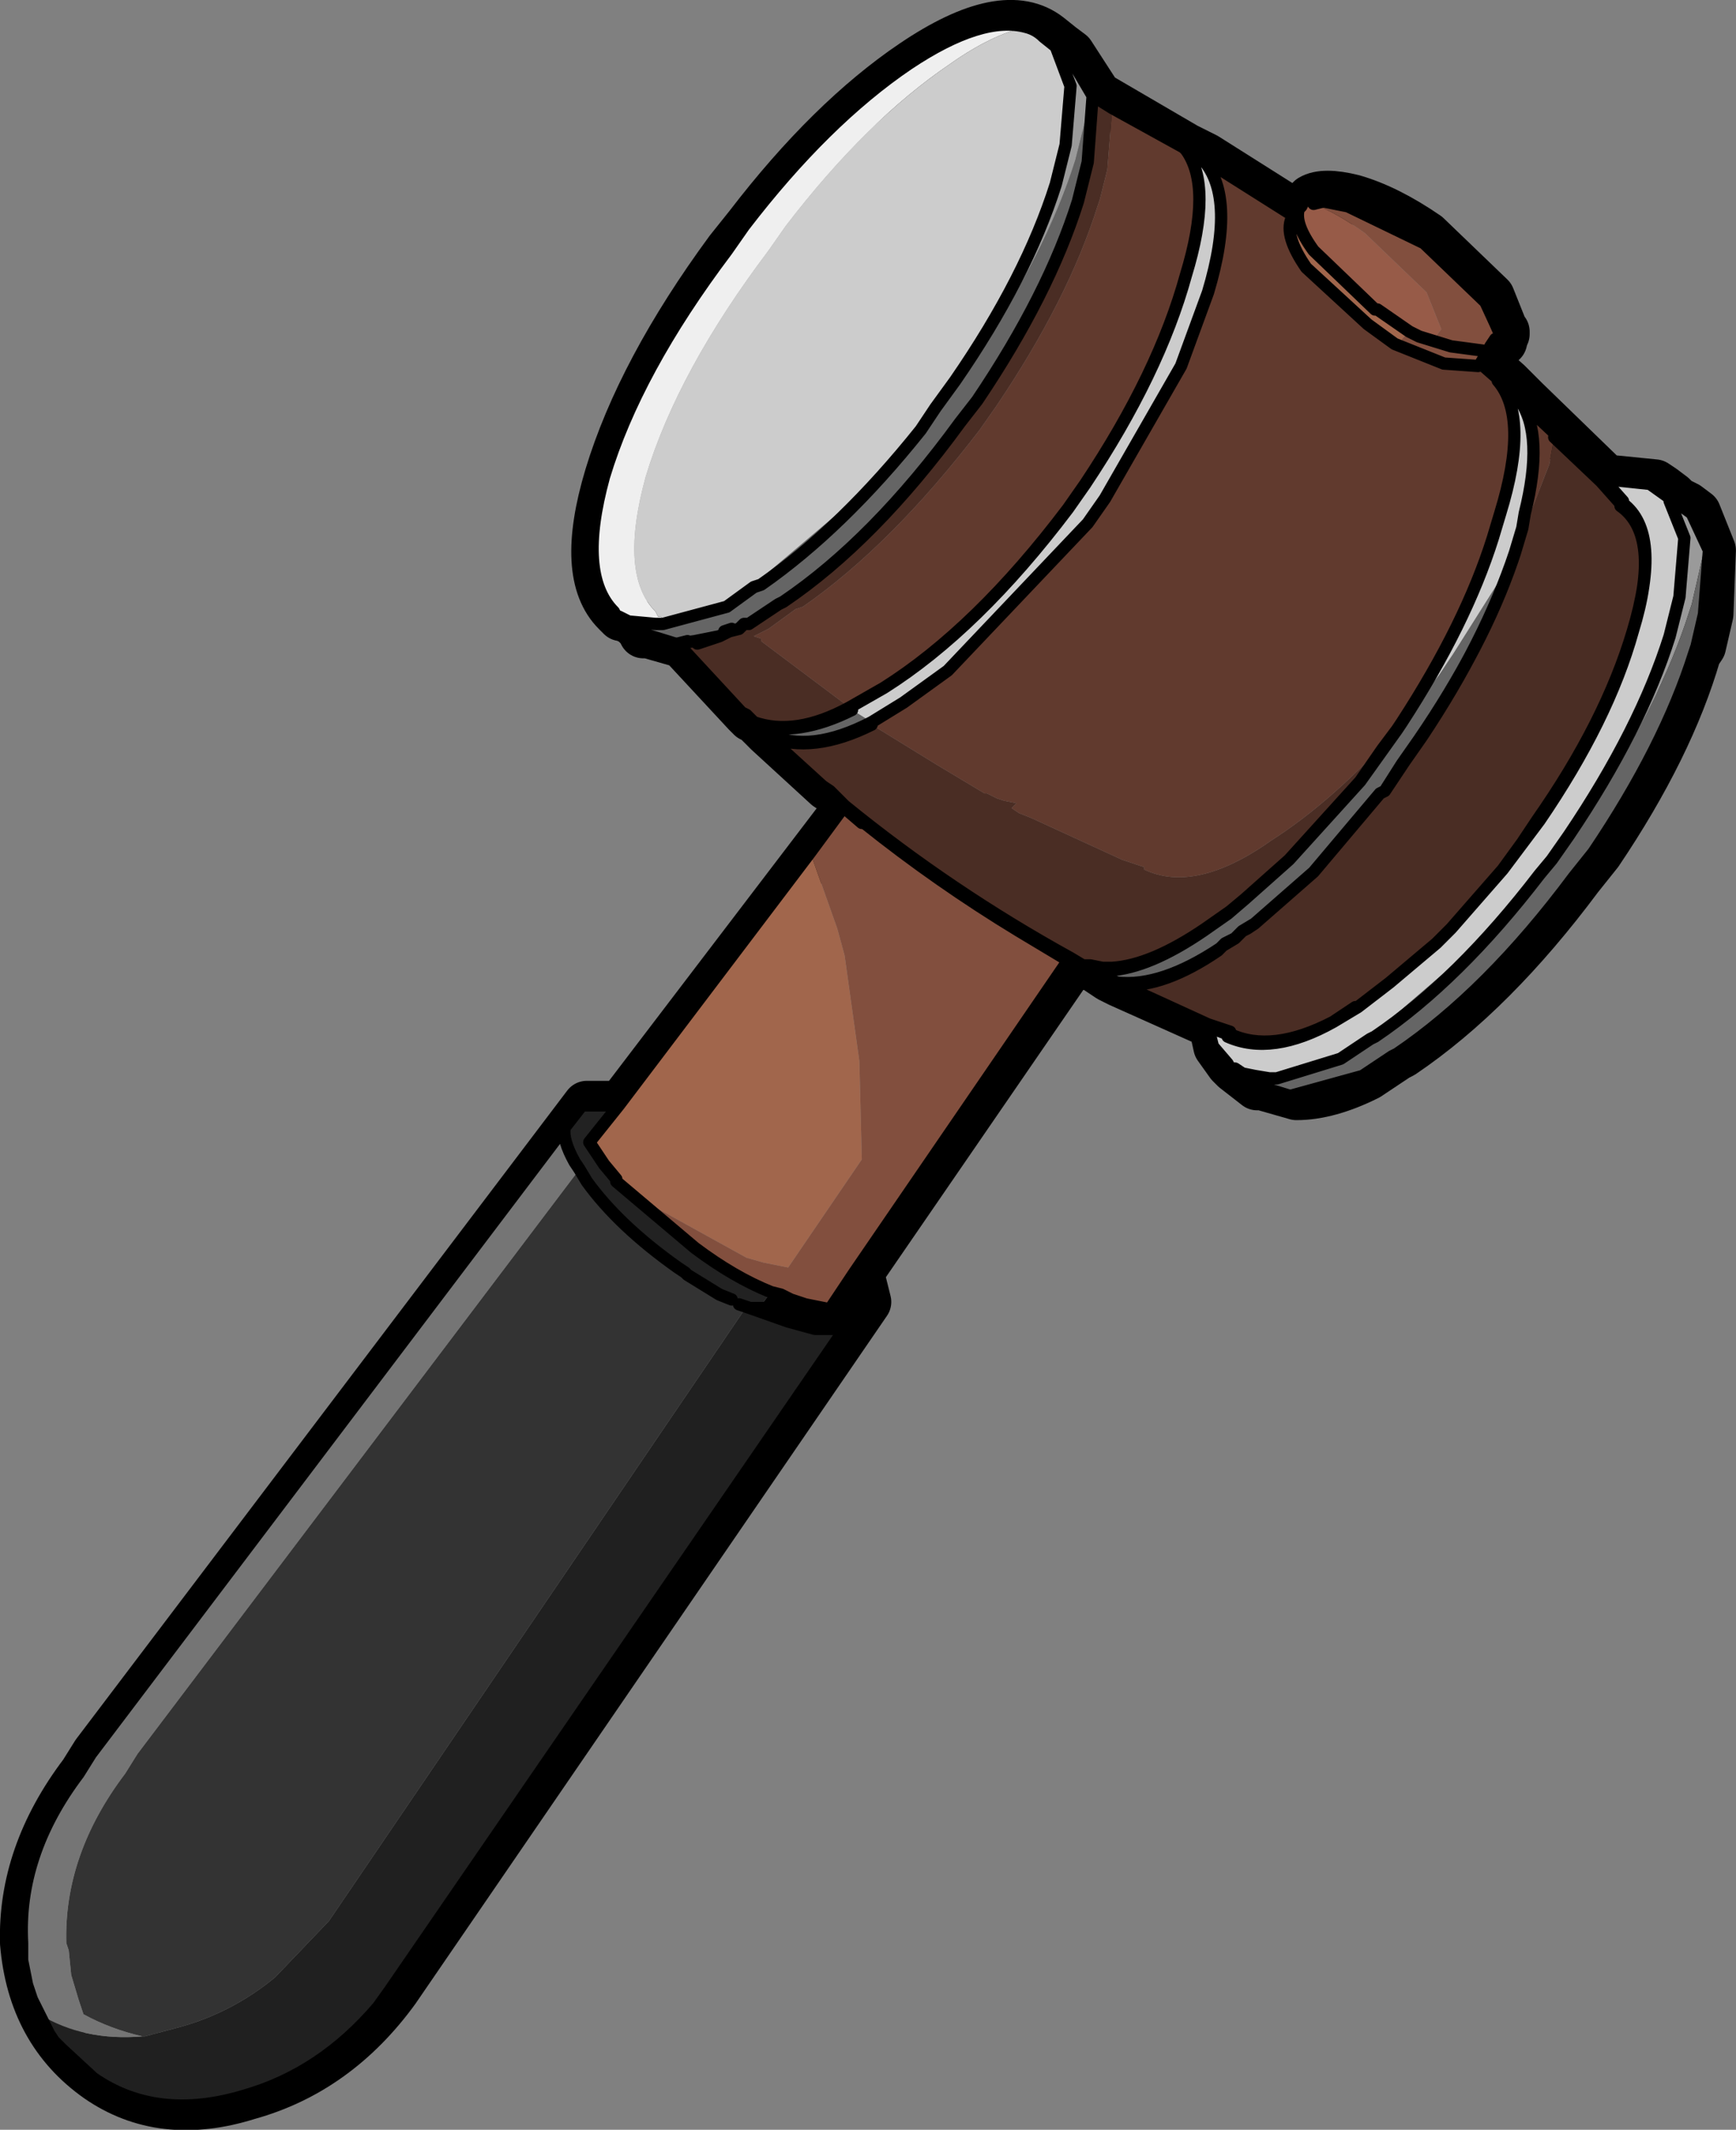 <?xml version="1.0" encoding="UTF-8"?>
<svg version="1.1" viewBox="0 0 35.352 43.351" xmlns="http://www.w3.org/2000/svg" xmlns:cc="http://creativecommons.org/ns#" xmlns:dc="http://purl.org/dc/elements/1.1/" xmlns:rdf="http://www.w3.org/1999/02/22-rdf-syntax-ns#" xmlns:xlink="http://www.w3.org/1999/xlink">
<rect x="0" y="0" width="35.352" height="43.351" fill="#808080" stroke="none"/>
<g transform="translate(-257.3 -178.8)">
<use transform="translate(257.3,178.8)" width="35.4" height="43.35" xlink:href="#a"/>
</g>
<defs>
<g id="a" transform="translate(-257.3,-178.8)">
<path d="m282.1 200.1 0.35 0.45 0.45 0.35-0.05-0.1-0.15-0.15-0.2-0.1h-0.05l-0.1-0.1-0.25-0.35-0.1-0.45-1.9-0.85-0.2-0.1-0.3-0.2-0.15-0.05-0.25-0.15-4.4 6.4 0.15 0.6-9.6 14q-1.2 1.65-3 2.15-1.75 0.55-3.05-0.35-1.35-0.95-1.5-2.75-0.05-1.8 1.2-3.45l0.25-0.4 10-13.2h0.7l4.65-6.1-0.3-0.3-0.15-0.1-1.2-1.1-0.3-0.3h-0.05l-0.1-0.1-1.3-1.4-0.7-0.2h-0.1l-0.05-0.1-0.15-0.15-0.2-0.1h-0.05l-0.1-0.1q-0.75-0.75-0.15-2.75 0.65-2.15 2.45-4.6l0.4-0.5q1.65-2.15 3.35-3.3 1.85-1.25 2.75-0.55l0.25 0.2 0.2 0.15 0.55 0.85 1.8 1.05 0.4 0.2 1.9 1.2 0.1-0.15 0.05-0.1 0.1-0.1q0.25-0.15 0.85 0 0.7 0.2 1.5 0.75l1.3 1.25 0.3 0.75v-0.05l-0.05 0.2-0.15 0.1-0.2 0.35 0.45 0.4 0.35 0.35 1.65 1.6 1 0.1 0.15 0.1 0.2 0.15 0.1 0.1 0.2 0.1 0.2 0.15 0.3 0.75-0.05 1.3-0.15 0.65-0.1 0.15q-0.55 1.9-2 4.05l-0.4 0.5q-1.75 2.35-3.6 3.6l-0.1 0.05-0.6 0.4q-0.8 0.4-1.45 0.4l-0.7-0.2h-0.1m0.95-17.85 0.15-0.2m7.45 6.15 0.4 0.25m-0.5-0.35 0.1 0.1m-12 9.45h0.15l0.2 0.1-0.05 0.05m-0.15-0.15v0.05m2.85 1.3-0.45-0.15m5.95-14.05-0.2 0.25" fill="none" stroke="#000" stroke-linecap="round" stroke-linejoin="round"/>
<path d="m287.9 186.6 0.1 0.1h0.05l0.2 0.25q0.5 0.7 0.1 2.3l-0.05 0.3-0.15 0.5-0.05 0.15-1.2 1.9-0.3 0.45-0.75 0.95q1.3-2 1.85-3.75l0.15-0.5q0.6-1.95-0.05-2.7l0.1 0.05m2.05 1.95 0.95 0.1 0.35 0.25 0.05 0.05v0.05l0.3 0.75-0.1 1.2-0.2 0.8q-0.6 1.9-2.05 4.05l-0.35 0.5-0.25 0.3-1.3 1.45-2.15 1.85-0.1 0.05-0.6 0.4-1.2 0.4h-0.15l-0.3-0.05-0.25-0.05-0.15-0.1h-0.1l-0.35-0.45-0.1-0.4 0.4 0.15v0.05q0.9 0.4 2.15-0.3l0.45-0.3h0.05l0.65-0.5 0.95-0.8 0.3-0.3 1.05-1.2 0.75-1q1.4-2.05 1.9-3.85 0.6-2-0.2-2.6v-0.05l-0.4-0.45m-11.75-9.2q0.2 0.05 0.35 0.2l0.25 0.2 0.3 0.8-0.1 1.2-0.2 0.8q-0.6 1.9-2.05 4l-0.4 0.55-0.3 0.45 0.2-0.3-0.2 0.3-1.45 1.5-1.95 1.65-0.1 0.05-0.6 0.4-1 0.35-0.2-0.15h-0.05l-0.05-0.1q-0.75-0.75-0.2-2.75 0.65-2.15 2.5-4.6l0.35-0.5q1.65-2.15 3.35-3.3 0.85-0.6 1.55-0.75m3.25 2.5 0.3 0.15q0.75 0.75 0.15 2.75l-0.55 1.5-1.55 2.7-0.35 0.5-2.85 3-0.9 0.65-0.65 0.4-0.4-0.25-0.05-0.05 0.7-0.4q1.9-1.2 3.75-3.65l0.35-0.5q1.5-2.25 2.05-4.25 0.55-1.8 0-2.55m3 17.75 0.5-0.3-0.5 0.3" fill="#ccc" fill-rule="evenodd"/>
<path d="m270.1 191.45-0.2-0.1h-0.05l-0.05-0.1q-0.75-0.75-0.2-2.75 0.65-2.15 2.5-4.6l0.35-0.5q1.65-2.15 3.35-3.3 1.5-1 2.4-0.75-0.7 0.15-1.55 0.75-1.7 1.15-3.35 3.3l-0.35 0.5q-1.85 2.45-2.5 4.6-0.55 2 0.2 2.75l0.05 0.1h0.05l0.2 0.15h-0.3l-0.55-0.05" fill="#efefef" fill-rule="evenodd"/>
<path d="m281.9 199.7h-0.05l-1.85-0.85h0.15l1.75 0.8v0.05-0.05l-1.75-0.8q0.85 0.05 1.95-0.7l0.15-0.15 0.2-0.1 0.15-0.15 0.1-0.05 0.15-0.1 1.2-1.05 1.35-1.6 0.1-0.05 0.35-0.55 0.35-0.5q1.3-1.9 1.9-3.65l0.05-0.15 0.7-1.8 0.1-0.55 0.95 0.9 0.4 0.45v0.05q0.85 0.6 0.25 2.55-0.55 1.85-1.95 3.85l-0.3 0.45-0.4 0.55-1.05 1.2-0.3 0.3-0.95 0.8-0.65 0.5h-0.05l-0.45 0.3q-1.25 0.65-2.1 0.25v-0.05l-0.45-0.15 0.45 0.15v0.05q0.85 0.4 2.1-0.25-1.25 0.7-2.15 0.3v-0.05l-0.4-0.15m-2.4-1.2h-0.05l-0.15-0.05-0.2-0.1h-0.05l-1-0.6q-1.65-1-3.15-2.2h-0.05l-0.35-0.3v-0.05l-0.3-0.25-0.15-0.1-1.2-1.05h0.1l1.1 1 0.15 0.1 0.3 0.3q2.15 1.75 4.6 3.1l0.25 0.15h0.15l0.25 0.05h0.2q0.8-0.05 1.9-0.8l0.5-0.35 0.3-0.25-0.3 0.25-0.5 0.35q-1.1 0.75-1.9 0.8h-0.2l-0.25-0.05h-0.15l-0.25-0.15q-2.45-1.35-4.6-3.1l-0.3-0.3-0.15-0.1-1.1-1q0.9 0.35 2.1-0.25l1.3 0.8 1 0.6h0.05l0.2 0.1 0.15 0.05 0.25 0.05-0.1 0.1 0.15 0.1 0.25 0.1 1.85 0.85 0.45 0.15v0.05q1.05 0.5 2.6-0.6 1.25-0.8 2.55-2.25l-0.3 0.4-0.45 0.65-1.45 1.6-0.9 0.8-0.35 0.3-0.5 0.35q-1.1 0.75-1.9 0.8h-0.2l-0.2-0.05v-0.05l0.2 0.1 0.05-0.05-0.05 0.05-0.2-0.1v0.05l-0.15-0.05 0.15 0.05m-6.85-4.95h-0.05l-0.15-0.15-0.1-0.05-1.3-1.4h0.1l0.35-0.05 0.85-0.3 0.1-0.05v-0.05h0.1l0.6-0.4 0.1-0.05q1.85-1.25 3.6-3.65l0.35-0.45q1.45-2.15 2.05-4.05l0.2-0.8 0.1-1.35 0.4 0.25-0.1 1.25-0.15 0.6-0.05 0.15q-0.6 1.9-2.05 4.05l-0.35 0.5q-1.8 2.35-3.6 3.6l-0.15 0.05-0.55 0.4-0.3 0.15 0.15 0.05v0.05l1.8 1.35q-1.1 0.6-1.95 0.3l0.05 0.05-0.2-0.2-0.1-0.05-1.25-1.35 1.25 1.35 0.1 0.05 0.2 0.2-0.05-0.05q0.85 0.3 1.95-0.3l0.05 0.05q-1.1 0.55-1.95 0.3h-0.05m6.45 4.75-0.05 0.05 0.05-0.05m9.05-8.25q-0.6 1.8-1.9 3.75l-0.35 0.5-0.4 0.6 0.4-0.6 0.35-0.5q1.3-1.95 1.9-3.75m-1.3 7.65-0.3 0.3 0.3-0.3" fill="#4a2d24" fill-rule="evenodd"/>
<path d="m291.75 189.25 0.35 0.75-0.1 1.3-0.15 0.65-0.05 0.15q-0.6 1.9-2.05 4.05l-0.4 0.5q-1.75 2.35-3.6 3.6l-0.1 0.05-0.6 0.4-1.45 0.4 1.4-0.4 0.55-0.4 0.15-0.05q1.8-1.25 3.55-3.6l0.4-0.5q1.45-2.15 2.05-4.05l0.05-0.15 0.15-0.65 0.1-1.3-0.1 0.45-0.15 0.65-0.05 0.15q-0.6 1.9-2.05 4.05l-0.4 0.5q1.45-2.15 2.05-4.05l0.2-0.8 0.1-1.2-0.3-0.75v-0.05l0.1 0.05 0.35 0.25m-21.6 2.25-0.05-0.05 0.55 0.05h-0.5m8.65-11.75 0.25 0.15 0.5 0.85-0.1 1.35-0.2 0.8q-0.6 1.9-2.05 4.05l-0.35 0.45q-1.75 2.4-3.6 3.65l-0.1 0.05-0.6 0.4h-0.1l-0.1 0.1-0.2 0.05-0.2 0.1-0.5 0.1-0.35 0.05 0.2-0.05 0.75-0.2 0.15-0.05 0.15-0.1h0.05l0.6-0.4 0.1-0.05q1.85-1.25 3.65-3.65l0.35-0.45q1.45-2.15 2.05-4.05l0.2-0.8 0.1-1.15-0.05 0.3-0.2 0.8q-0.6 1.9-2.05 4.05l-0.4 0.45-0.6 0.85 0.2-0.3 0.4-0.55q1.45-2.1 2.05-4l0.2-0.8 0.1-1.2-0.3-0.8m10.45 16.05-0.6 0.8 0.25-0.3 0.35-0.5m-6.1 4.95-0.5-0.05-0.05-0.05 0.25 0.05 0.3 0.05m-0.5-0.05-0.05-0.05 0.05 0.05" fill="#9a9a9a" fill-rule="evenodd"/>
<path d="m283.6 201.1h-0.05l-0.75-0.2h-0.05l-0.05-0.1-0.15-0.15 0.1 0.05 0.5 0.05h0.15l1.3-0.4 0.6-0.4 0.1-0.05q1.7-1.15 3.35-3.3-1.65 2.15-3.35 3.3l-0.1 0.05-0.6 0.4-1.3 0.4 1.2-0.4 0.6-0.4 0.1-0.05 2.15-1.85 1.3-1.45 0.6-0.8 0.4-0.5q1.45-2.15 2.05-4.05l0.05-0.15 0.15-0.65 0.1-0.45-0.1 1.3-0.15 0.65-0.05 0.15q-0.6 1.9-2.05 4.05l-0.4 0.5q-1.75 2.35-3.55 3.6l-0.15 0.05-0.55 0.4-1.4 0.4m-3.6-2.25-0.25-0.1-0.15-0.1 0.1-0.1-0.05 0.05 0.05-0.05h0.2q0.8-0.05 1.9-0.8l0.5-0.35 0.35-0.3 0.9-0.8 1.45-1.6 0.45-0.65 0.3-0.4 0.1-0.15 0.75-0.95 0.3-0.45 1.2-1.9q-0.6 1.75-1.9 3.65l-0.35 0.5-0.35 0.55-0.1 0.05-1.35 1.6-1.2 1.05-0.15 0.1-0.1 0.05-0.15 0.15-0.2 0.1-0.15 0.15q-1.1 0.75-1.95 0.7l-0.1-0.05-0.25-0.1-0.15-0.1 0.15 0.1 0.25 0.1 0.1 0.05h-0.15m-7.15-5.05-0.15-0.15-0.05-0.1h0.05q0.85 0.25 1.95-0.3l0.4 0.25q-1.25 0.65-2.1 0.25l-0.2-0.1v-0.05l-0.05-0.05 0.05 0.05v0.05l0.2 0.1q0.85 0.4 2.1-0.25v0.05q-1.2 0.6-2.1 0.25h-0.1m-1.75-1.9h-0.15l-0.7-0.2h-0.05l-0.1-0.1-0.1-0.15 0.15 0.05h0.65l1.3-0.35 0.55-0.4 0.15-0.05q1.65-1.15 3.25-3.15-1.6 2-3.25 3.15l-0.15 0.05-0.55 0.4-1.3 0.35h-0.1 0.25l1-0.35 0.6-0.4 0.1-0.05 1.95-1.65 1.45-1.5 0.1-0.15 0.6-0.85 0.4-0.45q1.45-2.15 2.05-4.05l0.2-0.8 0.05-0.3-0.1 1.15-0.2 0.8q-0.6 1.9-2.05 4.05l-0.35 0.45q-1.8 2.4-3.65 3.65l-0.1 0.05-0.6 0.4h-0.05l-0.15 0.1-0.15 0.05-0.75 0.2-0.2 0.05m-0.05 0-0.65-0.2h-0.05l-0.2-0.2 0.2 0.2h0.05l0.65 0.2m1.7 1.7-0.05-0.05 0.05 0.05m0.1 0.1 0.1 0.1-0.1-0.1m12.15 1 0.75-1.05-0.75 1.05m-4.95 4.1q0.9 0.1 2.1-0.7-1.2 0.8-2.1 0.7m3.5 2.3-0.65-0.2h-0.05l-0.2-0.2 0.2 0.2h0.05l0.65 0.2m-0.95-3.35 0.25-0.15-0.25 0.15m-0.4 0.3 0.25-0.15-0.25 0.15m0.6 2.8-0.2-0.15 0.2 0.15" fill="#656565" fill-rule="evenodd"/>
<path d="m287.45 186.2 0.4 0.35h-0.05q0.65 0.75 0.05 2.7l-0.15 0.5q-0.55 1.75-1.85 3.75l-0.1 0.15q-1.3 1.45-2.55 2.25-1.55 1.1-2.6 0.6v-0.05l-0.45-0.15-1.85-0.85-0.25-0.1-0.15-0.1 0.1-0.1-0.25-0.05-0.15-0.05-0.2-0.1h-0.05l-1-0.6-1.3-0.8v-0.05l0.65-0.4 0.9-0.65 2.85-3 0.35-0.5 1.55-2.7 0.55-1.5q0.6-2-0.15-2.75l1.9 1.2-0.05 0.05q-0.15 0.35 0.3 1l1.25 1.15 0.55 0.4 1 0.4 0.7 0.05 0.05-0.05m0.8 0.75 1.7 1.6 0.4 0.45v0.05q0.8 0.6 0.2 2.6-0.5 1.8-1.9 3.85l-0.75 1 0.4-0.55 0.3-0.45q1.4-2 1.95-3.85 0.6-1.95-0.25-2.55v-0.05l-0.4-0.45-0.95-0.9-0.1 0.55-0.7 1.8 0.15-0.5 0.05-0.3q0.4-1.6-0.1-2.3m-17.1 5-0.05-0.05 0.35-0.05 0.5-0.1 0.2-0.1 0.2-0.05 0.1-0.1v0.05l-0.1 0.05-0.85 0.3-0.35 0.05m8.8-10.95 1.45 0.8 0.05 0.05q0.55 0.75 0 2.55-0.55 2-2.05 4.25l-0.35 0.5q-1.85 2.45-3.75 3.65l-0.7 0.4-1.8-1.35v-0.05l-0.15-0.05 0.3-0.15 0.55-0.4 0.15-0.05q1.8-1.25 3.6-3.6l0.35-0.5q1.45-2.15 2.05-4.05l0.05-0.15 0.15-0.6 0.1-1.25m-8 10.75-0.45 0.15 0.45-0.15" fill="#613a2e" fill-rule="evenodd"/>
<path d="m284 182.9h0.25l-0.2 0.05 0.2-0.05 0.45 0.1q0.7 0.15 1.5 0.75l1.25 1.2 0.3 0.75-0.1 0.15-0.05 0.1-0.15 0.25-0.05 0.05-0.7-0.05-1-0.4 0.15-0.05v-0.05l0.15-0.15 0.2 0.1 0.65 0.2-0.35-0.15 0.15-0.2-0.3-0.75-1.25-1.2q-0.55-0.4-1.05-0.6l-0.05-0.05m-4.95 15.45-4.35 6.35-0.5 0.75-0.5-0.1-0.3-0.1h-0.05l-0.15-0.1-0.2-0.05q-0.75-0.3-1.55-0.9l-1.6-1.35 0.75 0.5 1.9 1.05 0.35 0.1 0.5 0.1 1.5-2.2-0.05-2-0.3-2.15-0.15-0.55-0.55-1.55 0.7-0.95v0.05l0.35 0.3h0.05q1.5 1.2 3.15 2.2l1 0.6m8.55-12.4-0.75-0.1 0.75 0.1m-12.75 16.45 3.2-4.65-3.2 4.65" fill="#824f3e" fill-rule="evenodd"/>
<path d="m284 182.9 0.05 0.05q0.5 0.2 1.05 0.6l1.25 1.2 0.3 0.75-0.15 0.2 0.35 0.15-0.65-0.2-0.2-0.1-0.65-0.45h-0.05l-1.25-1.2q-0.4-0.55-0.3-0.85l0.05-0.05 0.2-0.1" fill="#975b48" fill-rule="evenodd"/>
<path d="m258.3 220.2-0.35-0.7 0.35 0.7m11.6-18.9 3.9-5.15 0.55 1.55 0.15 0.55 0.3 2.15 0.05 2-1.5 2.2-0.5-0.1-0.35-0.1-1.9-1.05-0.75-0.5v-0.05l-0.25-0.3-0.3-0.45 0.6-0.75m13.75-18.1 0.1-0.15q-0.1 0.3 0.3 0.85l1.25 1.2h0.05l0.65 0.45-0.15 0.15v0.05l-0.15 0.05-0.55-0.4-1.25-1.15q-0.45-0.65-0.3-1l0.05-0.05m-8.8 12.35h0.05-0.05" fill="#a1664c" fill-rule="evenodd"/>
<path d="m274.7 204.7 0.15 0.6-0.35 0.55h-0.6l-0.55-0.15-0.85-0.3-0.15-0.05-0.15-0.1 0.1 0.05h0.55l0.15-0.2 0.2 0.05 0.15 0.1h0.05l0.3 0.1 0.5 0.1 0.5-0.75m-1.5 0.45 0.2 0.1-0.2-0.1" fill-rule="evenodd"/>
<path d="m274.5 205.85-9.25 13.45-0.25 0.35q-1.15 1.35-2.7 1.8-1.8 0.55-3.1-0.35l-0.65-0.6-0.15-0.15-0.1-0.15-0.2-0.4q0.9 0.55 2.1 0.45h0.05l0.75-0.2q1.05-0.3 1.9-1l1.1-1.15 8.5-12.5 0.85 0.3 0.55 0.15h0.6" fill="#202020" fill-rule="evenodd"/>
<path d="m268.8 201.75 0.35-0.45h0.75l-0.6 0.75 0.3 0.45 0.25 0.3v0.05l1.6 1.35q0.8 0.6 1.55 0.9l-0.15 0.2h-0.55l-0.1-0.05-0.25-0.1-0.65-0.4-0.05-0.05-0.15-0.1q-1.2-0.85-1.85-1.75l-0.15-0.25-0.1-0.15q-0.25-0.45-0.2-0.7" fill="#222" fill-rule="evenodd"/>
<path d="m269.1 202.6 0.15 0.25q0.65 0.9 1.85 1.75l0.15 0.1 0.05 0.05 0.65 0.4 0.25 0.1 0.15 0.1 0.15 0.05-8.5 12.5-1.1 1.15q-0.85 0.7-1.9 1l-0.75 0.2h-0.05q-0.65-0.15-1.2-0.45l-0.1-0.3-0.15-0.5-0.05-0.5-0.05-0.15q-0.05-1.8 1.2-3.45l0.25-0.4 9-11.9" fill="#333" fill-rule="evenodd"/>
<path d="m257.95 219.5-0.1-0.3-0.1-0.5v-0.35q-0.1-1.8 1.15-3.45l0.25-0.4 9.65-12.75q-0.05 0.25 0.2 0.7l0.1 0.15-0.1-0.15 0.1 0.15-9 11.9-0.25 0.4q-1.25 1.65-1.2 3.45l0.05 0.15 0.05 0.5 0.15 0.5 0.1 0.3q0.55 0.3 1.2 0.45-1.2 0.1-2.1-0.45l-0.15-0.3m-0.2-1.15v0.35-0.35" fill="#757575" fill-rule="evenodd"/>
<path d="m284.05 182.95 0.2-0.05 0.5 0.1 1.55 0.75 1.25 1.2 0.3 0.65v0.05l-0.05 0.1-0.15 0.1-0.05 0.1-0.15 0.25 0.4 0.35 0.15 0.15h0.05l0.2 0.25 1.7 1.6 0.95 0.1 0.15 0.1 0.2 0.15 0.3 0.2 0.2 0.15 0.35 0.75-0.1 1.3-0.15 0.65-0.05 0.15q-0.6 1.9-2.05 4.05l-0.4 0.5q-1.75 2.35-3.6 3.6l-0.1 0.05-0.6 0.4-1.45 0.4h-0.05l-0.75-0.2h-0.05l-0.05-0.1-0.1-0.1-0.25-0.15-0.05-0.1-0.3-0.35-0.1-0.4h-0.05l-1.85-0.85m-0.35-0.25-0.15-0.1h-0.05l-0.15-0.05-0.2-0.1h-0.05l-4.35 6.35 0.15 0.6-0.35 0.55-9.25 13.45-0.25 0.35q-1.15 1.35-2.7 1.8-1.8 0.55-3.1-0.35l-0.65-0.6-0.15-0.15-0.1-0.15-0.35-0.7-0.1-0.3-0.1-0.5v-0.35q-0.1-1.8 1.15-3.45l0.25-0.4 9.65-12.75 0.35-0.45h0.75l3.9-5.15 0.7-0.95-0.3-0.25-0.15-0.1-1.2-1.05m-0.25-0.25-0.15-0.15-0.1-0.05-1.3-1.4h0.1l-0.05-0.05h-0.15l-0.7-0.2h-0.05l-0.1-0.1-0.1-0.15 0.15 0.05-0.05-0.05-0.2-0.1h-0.05l-0.05-0.1q-0.75-0.75-0.2-2.75 0.65-2.15 2.5-4.6l0.35-0.5q1.65-2.15 3.35-3.3 1.5-1 2.4-0.75 0.2 0.05 0.35 0.2l0.25 0.2 0.25 0.15 0.5 0.85 0.4 0.25 1.45 0.8 0.05 0.05-0.05-0.1 0.2 0.15 0.15 0.1 1.9 1.2 0.1-0.15 0.05-0.1 0.05-0.05-0.05 0.1m-0.05 0.05 0.05-0.05m-0.15 0.2-0.05 0.05q-0.15 0.35 0.3 1l1.25 1.15 0.55 0.4 1 0.4 0.7 0.05 0.05-0.05m-1.45-0.65-0.65-0.45h-0.05l-1.25-1.2q-0.4-0.55-0.3-0.85m3.1 2.8 0.75 0.1m-0.75-0.1-0.65-0.2-0.2-0.1m1.8 1 0.1 0.05m-0.1-0.05q0.65 0.75 0.05 2.7l-0.15 0.5q-0.55 1.75-1.85 3.75m2.25-3.3 0.05-0.15 0.15-0.5 0.05-0.3q0.4-1.6-0.1-2.3m-0.6-1.1 0.1-0.15m-0.1 0.15 0.2-0.25m1.1 2.1 0.95 0.9 0.4 0.45v0.05q0.85 0.6 0.25 2.55-0.55 1.85-1.95 3.85l-0.3 0.45-0.4 0.55 0.75-1q1.4-2.05 1.9-3.85 0.6-2-0.2-2.6v-0.05l-0.4-0.45m1.35 0.45v-0.05l-0.05-0.05-0.35-0.25m0.4 0.3 0.1 0.05 0.35 0.25m-0.45-0.25 0.3 0.75-0.1 1.2-0.2 0.8q-0.6 1.9-2.05 4.05l-0.35 0.5-0.25 0.3q-1.65 2.15-3.35 3.3l-0.1 0.05-0.6 0.4-1.3 0.4h-0.15m-1.7-18.9 0.3 0.15q0.75 0.75 0.15 2.75l-0.55 1.5-1.55 2.7-0.35 0.5-2.85 3-0.9 0.65-0.65 0.4m10.7 0.15 0.1-0.15m-13.4-2h0.1l0.6-0.4 0.1-0.05q1.85-1.25 3.6-3.65l0.35-0.45q1.45-2.15 2.05-4.05l0.2-0.8 0.1-1.35m-7.35 10.85-0.15 0.05m-0.75 0.2-0.2 0.05 0.35-0.05 0.5-0.1 0.2-0.1 0.2-0.05 0.1-0.1m-1.3 0.45 1.25 1.35 0.1 0.05 0.2 0.2-0.05-0.05q0.85 0.3 1.95-0.3l0.7-0.4q1.9-1.2 3.75-3.65l0.35-0.5q1.5-2.25 2.05-4.25 0.55-1.8 0-2.55m-2.65-2.1 0.3 0.8-0.1 1.2-0.2 0.8q-0.6 1.9-2.05 4l-0.4 0.55-0.3 0.45q-1.6 2-3.25 3.15l-0.15 0.05-0.55 0.4-1.3 0.35h-0.15l-0.55-0.05m0.05 0.05 0.2 0.2h0.05l0.65 0.2m3.6 1.35q-1.1 0.55-1.95 0.3l0.05 0.05v0.05l0.2 0.1q0.85 0.4 2.1-0.25m-2.35 0.05h-0.05m0.05 0 0.05 0.05m0.2 0.2h-0.05m0.05 0-0.1-0.1m0.1 0.1 1.1 1 0.15 0.1 0.3 0.3q2.15 1.75 4.6 3.1l0.25 0.15h0.15l0.25 0.05h0.2q0.8-0.05 1.9-0.8l0.5-0.35 0.3-0.25 0.9-0.8 1.45-1.6 0.45-0.65 0.3-0.4-0.75 1.05m-10.15 0.85-0.35-0.3v-0.05m0.4 0.35h-0.05m0.05 0q1.5 1.2 3.15 2.2l1 0.6 0.05-0.05m-4.05-4.75q-1.2 0.6-2.1 0.25m6.8 4.7-0.05 0.05h0.2q0.8-0.05 1.9-0.8l0.5-0.35 0.35-0.3m-3 1.5 0.05-0.05-0.2-0.05-0.15-0.05m0.35 0.1-0.2-0.1v0.05m0.65 0.35-0.1-0.05-0.25-0.1-0.15-0.1m0.5 0.25h-0.15m1.9 0.85v-0.05l-1.75-0.8q0.85 0.05 1.95-0.7l0.05-0.05q-1.2 0.8-2.1 0.7m-10.2 4.05 1.6 1.35q0.8 0.6 1.55 0.9l0.2 0.05 0.15 0.1h0.05l0.3 0.1 0.5 0.1 0.5-0.75m7.95-4 0.2 0.2h0.05l0.65 0.2m1.95-6.2 0.4-0.6 0.35-0.5q1.3-1.95 1.9-3.75m-0.05 0.15q-0.6 1.75-1.9 3.65l-0.35 0.5-0.35 0.55-0.1 0.05-1.35 1.6-1.2 1.05-0.15 0.1-0.1 0.05-0.15 0.15-0.2 0.1-0.1 0.1m0.7-0.5-0.25 0.15m5.3-1.25-1.05 1.2-0.3 0.3-0.95 0.8-0.65 0.5-0.5 0.3q-1.25 0.7-2.15 0.3v-0.05l-0.4-0.15m2.55-0.1 0.45-0.3h0.05m-2.5-1.4-0.25 0.15m-0.3 1.6 0.45 0.15v0.05q0.85 0.4 2.1-0.25m-1.8 1.1-0.1-0.05 0.05 0.05 0.2 0.15m-0.8-0.75 0.35 0.45h0.1l0.15 0.1 0.25 0.05 0.3 0.05m-0.5-0.05-0.05-0.05 0.05 0.05m3.9-2.7 0.3-0.3m-17.75 4.9 0.15 0.25q0.65 0.9 1.85 1.75l0.15 0.1 0.05 0.05 0.65 0.4 0.25 0.1m-3.1-2.65-0.1-0.15q-0.25-0.45-0.2-0.7m1.05 1.1v-0.05l-0.25-0.3-0.3-0.45 0.6-0.75m2.6 4.1-0.15-0.05m-14.6 13.35v-0.35m0.35 1.45 0.2 0.4m-0.2-0.4-0.15-0.3m15.45-14.25-0.2-0.1m1.3 0.7h-0.6l-0.55-0.15-0.85-0.3m-1-13.5 0.45-0.15" fill="none" stroke="#000" stroke-linecap="round" stroke-linejoin="round" stroke-width=".25"/>
</g>
</defs>
</svg>

